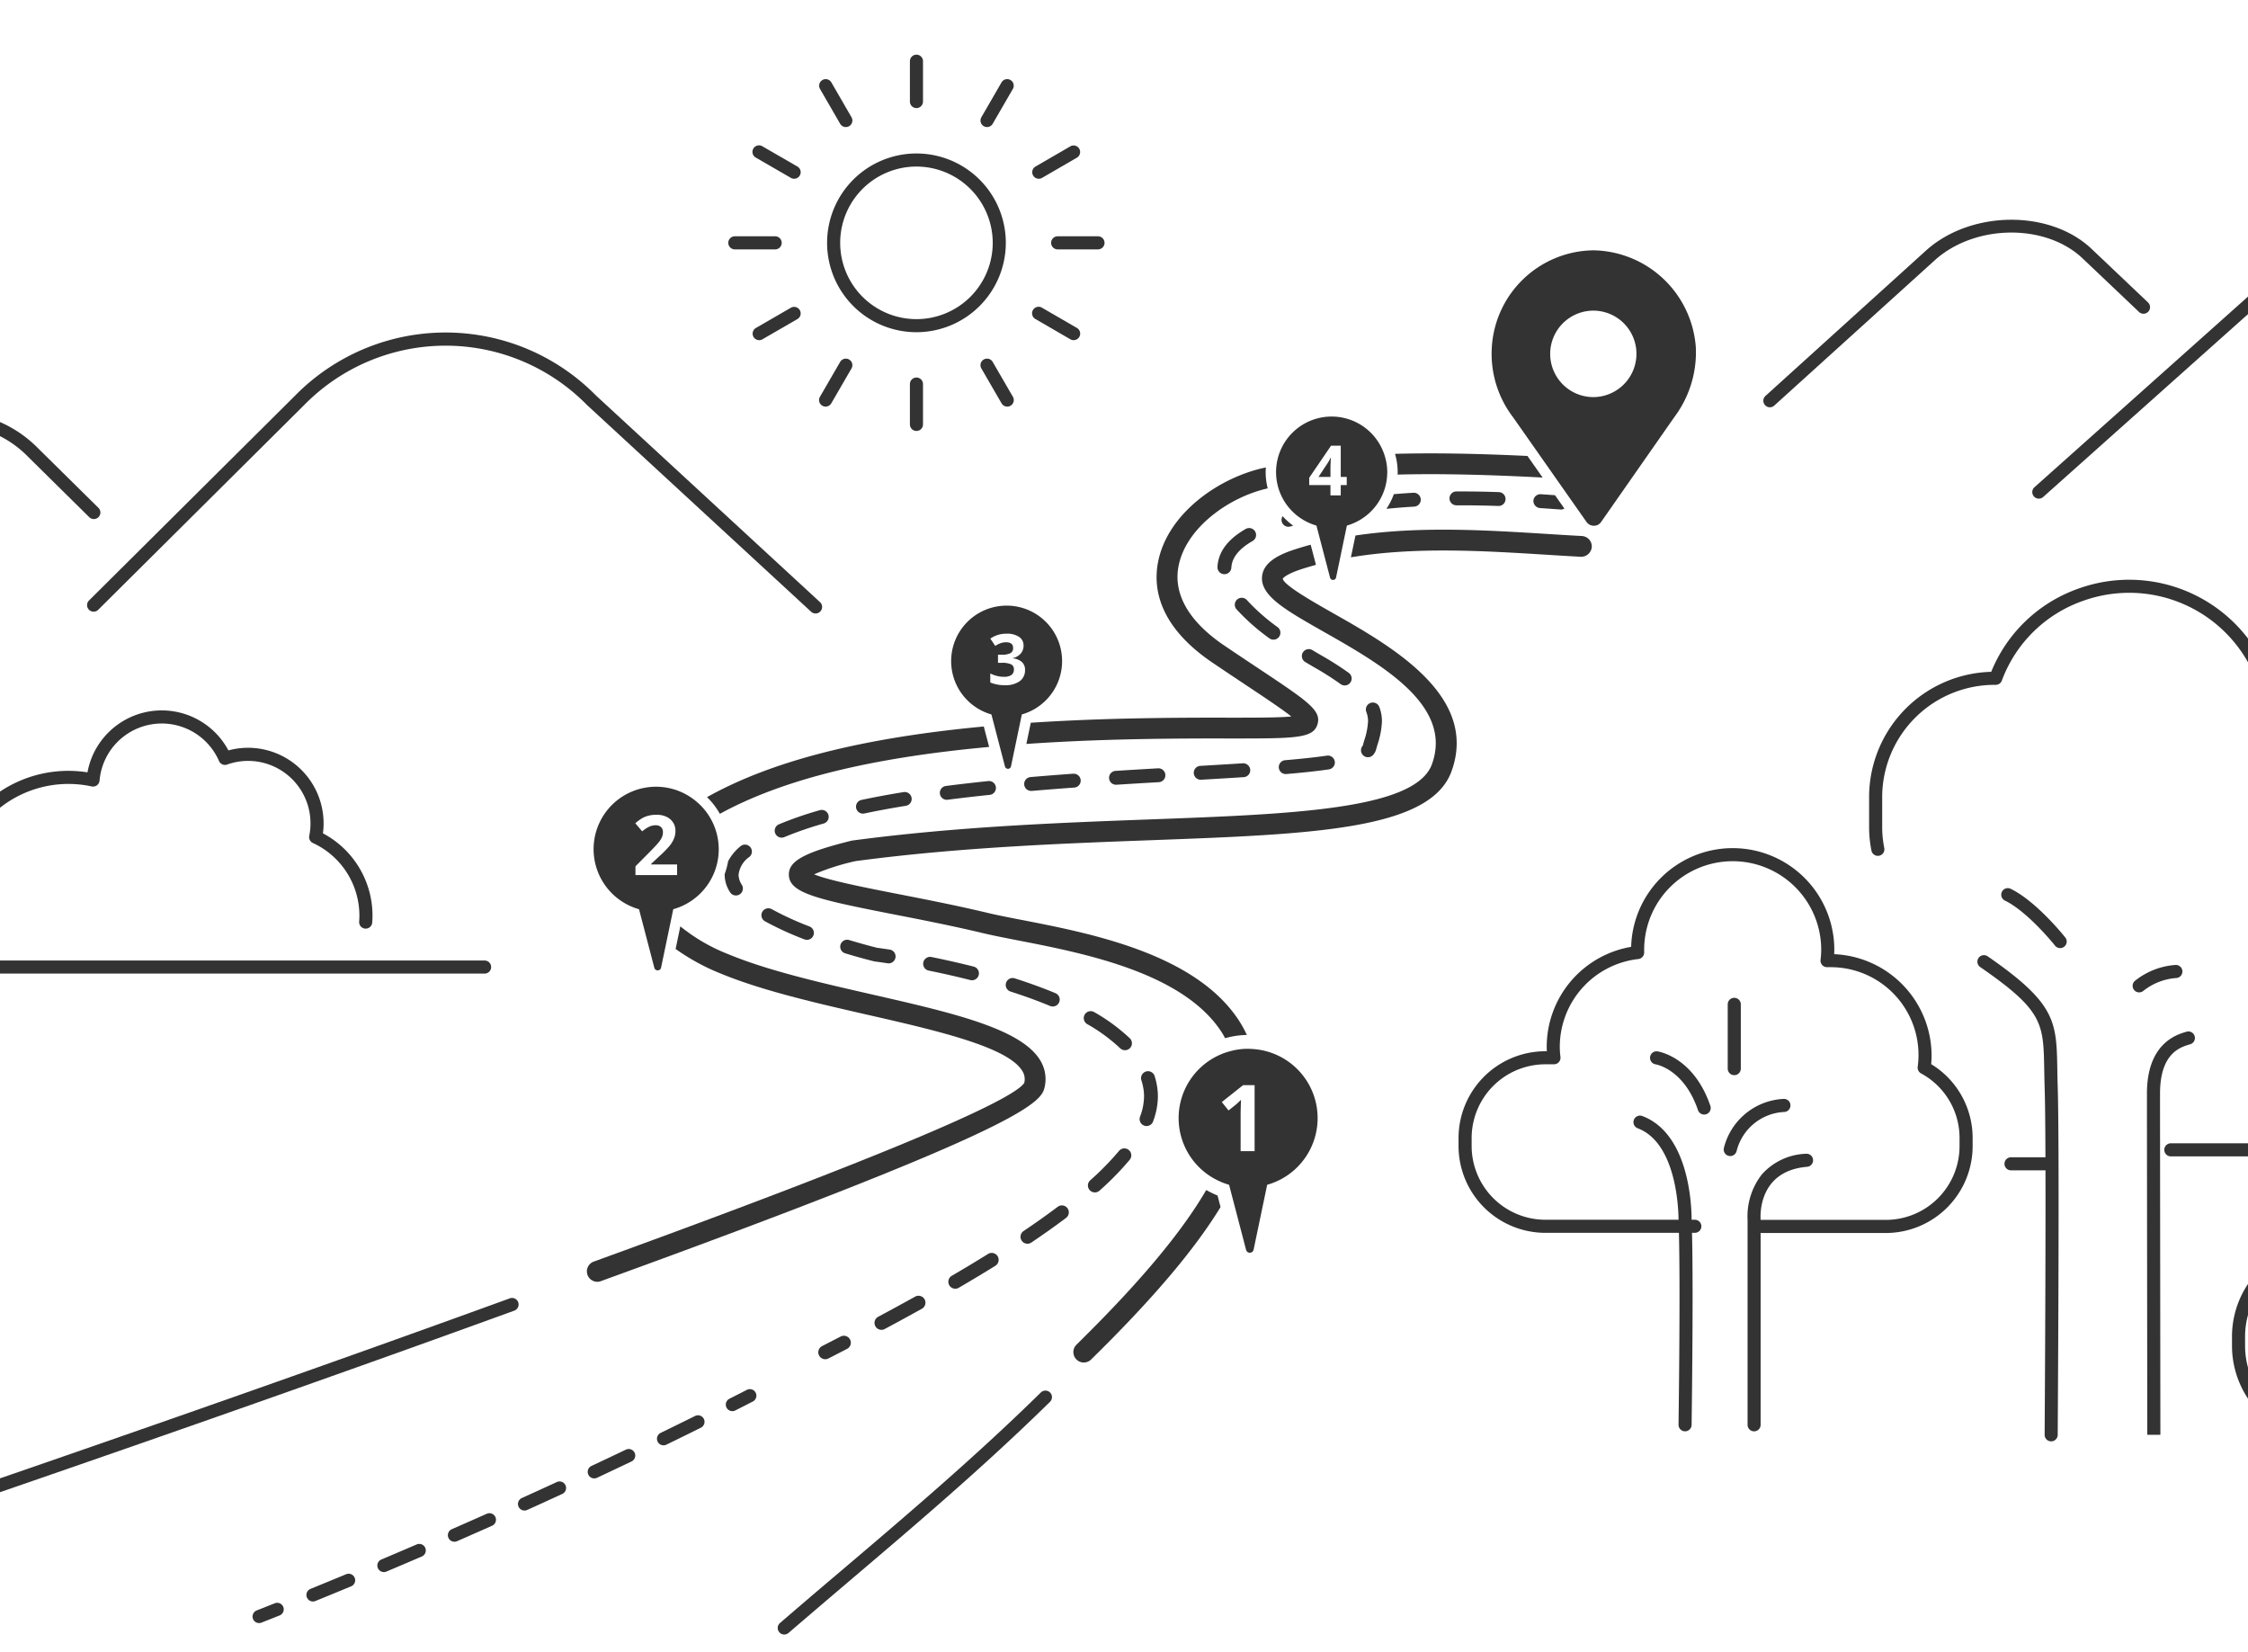 <svg xmlns="http://www.w3.org/2000/svg" xmlns:xlink="http://www.w3.org/1999/xlink" width="381" height="280" viewBox="0 0 381 280">
  <defs>
    <clipPath id="clip-path">
      <rect id="Rectangle_1002" data-name="Rectangle 1002" width="381" height="280" transform="translate(610 979)" fill="#d96d55"/>
    </clipPath>
  </defs>
  <g id="illo-guides-road" transform="translate(-610 -979)" clip-path="url(#clip-path)">
    <g id="Group_7758" data-name="Group 7758" transform="translate(70)">
      <g id="Group_7727" data-name="Group 7727" transform="translate(475 988.264)">
        <g id="Group_7681" data-name="Group 7681" transform="translate(0.492 153.516)">
          <path id="Path_3700" data-name="Path 3700" d="M147.911,149.5H2.379a1.109,1.109,0,0,1,0-2.218H147.911a1.109,1.109,0,0,1,0,2.218Z" transform="translate(-1.27 -147.287)" fill="#333"/>
        </g>
        <g id="Group_7682" data-name="Group 7682" transform="translate(2.759 177.461)">
          <path id="Path_3701" data-name="Path 3701" d="M3.315,167.847" transform="translate(-3.315 -167.847)" fill="#333"/>
        </g>
        <g id="Group_7696" data-name="Group 7696" transform="translate(188.434 0)">
          <g id="Group_7683" data-name="Group 7683" transform="translate(16.746 16.745)">
            <path id="Path_3702" data-name="Path 3702" d="M189.621,61.581a15.145,15.145,0,1,1,15.145-15.145A15.162,15.162,0,0,1,189.621,61.581Zm0-28.072a12.927,12.927,0,1,0,12.927,12.927A12.942,12.942,0,0,0,189.621,33.509Z" transform="translate(-174.476 -31.291)" fill="#333"/>
          </g>
          <g id="Group_7684" data-name="Group 7684" transform="translate(30.782)">
            <path id="Path_3703" data-name="Path 3703" d="M188.243,25.243a1.109,1.109,0,0,1-1.109-1.109V17.3a1.109,1.109,0,0,1,2.218,0v6.835A1.109,1.109,0,0,1,188.243,25.243Z" transform="translate(-187.134 -16.19)" fill="#333"/>
          </g>
          <g id="Group_7685" data-name="Group 7685" transform="translate(15.384 4.125)">
            <path id="Path_3704" data-name="Path 3704" d="M177.782,28.052a1.108,1.108,0,0,1-.96-.553L173.4,21.576a1.109,1.109,0,0,1,1.919-1.111l3.425,5.924a1.109,1.109,0,0,1-.4,1.515A1.1,1.1,0,0,1,177.782,28.052Z" transform="translate(-173.247 -19.91)" fill="#333"/>
          </g>
          <g id="Group_7686" data-name="Group 7686" transform="translate(4.127 15.383)">
            <path id="Path_3705" data-name="Path 3705" d="M170.127,35.706a1.1,1.1,0,0,1-.554-.15l-5.924-3.424a1.109,1.109,0,1,1,1.11-1.919l5.924,3.425a1.108,1.108,0,0,1-.556,2.068Z" transform="translate(-163.096 -30.062)" fill="#333"/>
          </g>
          <g id="Group_7687" data-name="Group 7687" transform="translate(0 30.781)">
            <path id="Path_3706" data-name="Path 3706" d="M167.319,46.167h-6.836a1.109,1.109,0,0,1,0-2.218h6.836a1.109,1.109,0,1,1,0,2.218Z" transform="translate(-159.374 -43.949)" fill="#333"/>
          </g>
          <g id="Group_7688" data-name="Group 7688" transform="translate(4.127 42.74)">
            <path id="Path_3707" data-name="Path 3707" d="M164.206,60.377a1.108,1.108,0,0,1-.557-2.068l5.924-3.425a1.108,1.108,0,1,1,1.11,1.918l-5.924,3.425A1.093,1.093,0,0,1,164.206,60.377Z" transform="translate(-163.096 -54.734)" fill="#333"/>
          </g>
          <g id="Group_7689" data-name="Group 7689" transform="translate(15.383 51.514)">
            <path id="Path_3708" data-name="Path 3708" d="M174.356,70.772a1.1,1.1,0,0,1-.556-.149,1.109,1.109,0,0,1-.4-1.516l3.425-5.91a1.109,1.109,0,0,1,1.919,1.113l-3.425,5.909A1.108,1.108,0,0,1,174.356,70.772Z" transform="translate(-173.247 -62.646)" fill="#333"/>
          </g>
          <g id="Group_7690" data-name="Group 7690" transform="translate(30.782 54.714)">
            <path id="Path_3709" data-name="Path 3709" d="M188.243,74.585a1.109,1.109,0,0,1-1.109-1.109V66.641a1.109,1.109,0,0,1,2.218,0v6.835A1.109,1.109,0,0,1,188.243,74.585Z" transform="translate(-187.134 -65.532)" fill="#333"/>
          </g>
          <g id="Group_7691" data-name="Group 7691" transform="translate(42.741 51.513)">
            <path id="Path_3710" data-name="Path 3710" d="M202.453,70.772a1.108,1.108,0,0,1-.96-.552l-3.425-5.909a1.109,1.109,0,0,1,1.919-1.113l3.425,5.91a1.11,1.11,0,0,1-.4,1.516A1.1,1.1,0,0,1,202.453,70.772Z" transform="translate(-197.918 -62.645)" fill="#333"/>
          </g>
          <g id="Group_7692" data-name="Group 7692" transform="translate(51.514 42.741)">
            <path id="Path_3711" data-name="Path 3711" d="M212.847,60.377a1.094,1.094,0,0,1-.554-.15L206.383,56.8a1.109,1.109,0,1,1,1.112-1.918l5.909,3.425a1.109,1.109,0,0,1-.558,2.068Z" transform="translate(-205.83 -54.734)" fill="#333"/>
          </g>
          <g id="Group_7693" data-name="Group 7693" transform="translate(54.714 30.781)">
            <path id="Path_3712" data-name="Path 3712" d="M216.66,46.167h-6.835a1.109,1.109,0,1,1,0-2.218h6.835a1.109,1.109,0,1,1,0,2.218Z" transform="translate(-208.716 -43.949)" fill="#333"/>
          </g>
          <g id="Group_7694" data-name="Group 7694" transform="translate(51.514 15.383)">
            <path id="Path_3713" data-name="Path 3713" d="M206.94,35.706a1.109,1.109,0,0,1-.557-2.068l5.909-3.425a1.109,1.109,0,0,1,1.112,1.919L207.5,35.556A1.1,1.1,0,0,1,206.94,35.706Z" transform="translate(-205.83 -30.062)" fill="#333"/>
          </g>
          <g id="Group_7695" data-name="Group 7695" transform="translate(42.741 4.125)">
            <path id="Path_3714" data-name="Path 3714" d="M199.026,28.052a1.1,1.1,0,0,1-.553-.15,1.108,1.108,0,0,1-.4-1.515l3.425-5.924a1.109,1.109,0,0,1,1.919,1.111L199.987,27.5A1.108,1.108,0,0,1,199.026,28.052Z" transform="translate(-197.918 -19.91)" fill="#333"/>
          </g>
        </g>
        <g id="Group_7697" data-name="Group 7697" transform="translate(79.774 47.085)">
          <path id="Path_3715" data-name="Path 3715" d="M190.649,103.331a1.1,1.1,0,0,1-.751-.294l-38-35.045a33.58,33.58,0,0,0-47.875-.029L69.089,102.687a1.109,1.109,0,1,1-1.564-1.572l34.934-34.723a35.762,35.762,0,0,1,50.972,0l37.97,35.016a1.108,1.108,0,0,1-.752,1.924Z" transform="translate(-67.198 -55.717)" fill="#333"/>
        </g>
        <g id="Group_7698" data-name="Group 7698" transform="translate(1.611 60.555)">
          <path id="Path_3716" data-name="Path 3716" d="M3.388,112.431a1.108,1.108,0,0,1-.753-1.922L43.567,72.616a20.482,20.482,0,0,1,28.344.479L82.377,83.426a1.11,1.11,0,0,1-1.559,1.579L70.352,74.673a18.048,18.048,0,0,0-25.278-.429L4.141,112.136A1.1,1.1,0,0,1,3.388,112.431Z" transform="translate(-2.279 -67.157)" fill="#333"/>
        </g>
        <g id="Group_7699" data-name="Group 7699" transform="translate(55.725 111.124)">
          <path id="Path_3717" data-name="Path 3717" d="M122.331,147.2c-.028,0-.057,0-.085,0a1.108,1.108,0,0,1-1.021-1.19c.027-.346.041-.7.041-1.049a13.556,13.556,0,0,0-7.874-12.268,1.109,1.109,0,0,1-.623-1.225,10.59,10.59,0,0,0-10.377-12.692,10.57,10.57,0,0,0-3.534.617,1.1,1.1,0,0,1-1.386-.6,10.583,10.583,0,0,0-20.244,3.319,1.112,1.112,0,0,1-.446.8,1.125,1.125,0,0,1-.894.192,18.647,18.647,0,0,0-22.212,21.961,1.109,1.109,0,0,1-2.173.444,20.87,20.87,0,0,1,20.425-25.048,20.817,20.817,0,0,1,3.252.256A12.8,12.8,0,0,1,99.067,117a12.657,12.657,0,0,1,3.324-.447A12.819,12.819,0,0,1,115.2,129.359a12.984,12.984,0,0,1-.112,1.694,15.778,15.778,0,0,1,8.4,13.9c0,.409-.017.815-.047,1.218A1.11,1.11,0,0,1,122.331,147.2Z" transform="translate(-51.08 -110.218)" fill="#333"/>
        </g>
        <g id="Group_7700" data-name="Group 7700" transform="translate(0.984 127.476)">
          <path id="Path_3718" data-name="Path 3718" d="M51.7,145.188a1.109,1.109,0,0,1-.923-.492,17.575,17.575,0,0,0-14.6-7.907,17.323,17.323,0,0,0-3.755.415,1.108,1.108,0,0,1-1.346-.99,10.214,10.214,0,0,0-9.991-9.439,10.037,10.037,0,0,0-9.191,6.192,1.106,1.106,0,0,1-1.4.607,9.749,9.749,0,0,0-7.238.208,1.109,1.109,0,0,1-.884-2.034,11.892,11.892,0,0,1,7.913-.566,12.217,12.217,0,0,1,10.8-6.626,12.419,12.419,0,0,1,12.039,10.257,19.349,19.349,0,0,1,3.053-.243,19.788,19.788,0,0,1,16.439,8.892,1.11,1.11,0,0,1-.921,1.725Z" transform="translate(-1.714 -124.556)" fill="#333"/>
        </g>
        <g id="Group_7703" data-name="Group 7703" transform="translate(409.439 21.71)">
          <path id="Path_3721" data-name="Path 3721" d="M343.911,89.3a1.109,1.109,0,0,1-.74-1.936l47.3-42.226a33.658,33.658,0,0,1,46.626.026l10.917,10.432a1.109,1.109,0,1,1-1.531,1.6L435.568,46.765a31.453,31.453,0,0,0-43.586,0L344.648,89.017A1.105,1.105,0,0,1,343.911,89.3Z" transform="translate(-342.801 -35.769)" fill="#333"/>
        </g>
        <g id="Group_7704" data-name="Group 7704" transform="translate(363.856 27.976)">
          <path id="Path_3722" data-name="Path 3722" d="M308,73.2a1.109,1.109,0,0,1-.745-1.931l27.287-24.706c7.622-6.776,20.957-6.868,27.985-.2l9.558,9.069a1.109,1.109,0,1,1-1.527,1.61L361,47.972c-6.254-5.938-18.159-5.823-24.976.238L308.74,72.91A1.1,1.1,0,0,1,308,73.2Z" transform="translate(-306.887 -41.419)" fill="#333"/>
        </g>
        <g id="Group_7705" data-name="Group 7705" transform="translate(428.873 165.531)">
          <path id="Path_3723" data-name="Path 3723" d="M360.387,221.323s-.06-50.287-.06-57.827c0-8.539,5.052-10.005,6.712-10.486a1.108,1.108,0,1,1,.618,2.129c-1.659.481-5.112,1.484-5.112,8.356,0,7.539.06,57.824.06,57.824Z" transform="translate(-360.327 -152.965)" fill="#333"/>
        </g>
        <g id="Group_7706" data-name="Group 7706" transform="translate(400.156 152.614)">
          <path id="Path_3724" data-name="Path 3724" d="M352.414,223.7h-.008a1.109,1.109,0,0,1-1.1-1.117c0-.485.336-48.587,0-58.9-.034-1.07-.051-2.054-.068-2.968-.139-7.892-.175-10.013-10.829-17.377a1.109,1.109,0,1,1,1.261-1.824c11.591,8.012,11.644,11.048,11.786,19.164.015.9.032,1.877.066,2.935.337,10.355,0,58.5,0,58.985A1.109,1.109,0,0,1,352.414,223.7Z" transform="translate(-339.929 -141.316)" fill="#333"/>
        </g>
        <g id="Group_7707" data-name="Group 7707" transform="translate(404.727 186.852)">
          <path id="Path_3725" data-name="Path 3725" d="M350.823,178.033h-5.658a1.109,1.109,0,1,1,0-2.218h5.658a1.109,1.109,0,1,1,0,2.218Z" transform="translate(-344.057 -175.815)" fill="#333"/>
        </g>
        <g id="Group_7708" data-name="Group 7708" transform="translate(381.783 88.992)">
          <path id="Path_3726" data-name="Path 3726" d="M390.92,187.409H369a1.109,1.109,0,1,1,0-2.218h21.919a19.043,19.043,0,0,0,19.152-18.731v-2.145a18.735,18.735,0,0,0-11.932-17.335,1.109,1.109,0,0,1-.338-1.846,18.555,18.555,0,0,0,6.012-13.545v-5.353A19.042,19.042,0,0,0,384.659,107.5a1.233,1.233,0,0,1-1.128-.726,23.1,23.1,0,0,0-29.36-13.525,22.628,22.628,0,0,0-13.81,13.525,1.11,1.11,0,0,1-1.041.726,19.062,19.062,0,0,0-19.241,18.744v5.353a17.953,17.953,0,0,0,.347,3.528,1.109,1.109,0,1,1-2.174.436,20.186,20.186,0,0,1-.39-3.965v-5.355a21.252,21.252,0,0,1,20.694-20.947,24.852,24.852,0,0,1,14.879-14.137,25.343,25.343,0,0,1,31.9,14.14,21.264,21.264,0,0,1,20.693,20.94v5.359a20.758,20.758,0,0,1-5.553,14,20.892,20.892,0,0,1,11.811,18.717v2.151A21.266,21.266,0,0,1,390.92,187.409Z" transform="translate(-317.861 -89.697)" fill="#333"/>
        </g>
        <g id="Group_7709" data-name="Group 7709" transform="translate(471.748 172.433)">
          <path id="Path_3727" data-name="Path 3727" d="M431.121,171.372a1.1,1.1,0,0,1-.824-.367,16.648,16.648,0,0,0-23.485-1.231q-.544.489-1.044,1.026a1.108,1.108,0,0,1-1.334.223,9.217,9.217,0,0,0-4.327-1.083H400.1a1.109,1.109,0,0,1,0-2.218h.008a11.446,11.446,0,0,1,4.613.976q.3-.293.608-.572a18.872,18.872,0,0,1,26.021.764,18.916,18.916,0,0,1,8.4-1.982h0a1.109,1.109,0,1,1,0,2.218,16.691,16.691,0,0,0-8.091,2.106A1.1,1.1,0,0,1,431.121,171.372Z" transform="translate(-398.992 -163.294)" fill="#333"/>
        </g>
        <g id="Group_7710" data-name="Group 7710" transform="translate(443.289 190.784)">
          <path id="Path_3728" data-name="Path 3728" d="M389.321,219.891h-.007a16.136,16.136,0,0,1-15.987-16.064V202.21a16.022,16.022,0,0,1,9.317-14.567,19.319,19.319,0,0,1-.163-2.4,18.821,18.821,0,0,1,2.232-8.92,1.109,1.109,0,1,1,1.954,1.049,16.609,16.609,0,0,0-1.968,7.863,17.183,17.183,0,0,0,.263,2.893,1.111,1.111,0,0,1-.681,1.223,13.82,13.82,0,0,0-8.736,12.861v1.612a13.912,13.912,0,0,0,13.782,13.849,1.109,1.109,0,0,1-.007,2.218Z" transform="translate(-373.328 -175.739)" fill="#333"/>
        </g>
        <g id="Group_7711" data-name="Group 7711" transform="translate(341.843 179.796)">
          <path id="Path_3729" data-name="Path 3729" d="M299.4,219.331h-.017a1.109,1.109,0,0,1-1.092-1.126c0-.254.371-25.57,0-34.66,0-1.367-.2-13.026-6.922-15.57a1.109,1.109,0,0,1,.784-2.075c7.951,3.007,8.354,15.187,8.354,17.6.373,9.106,0,34.483,0,34.739A1.11,1.11,0,0,1,299.4,219.331Z" transform="translate(-290.649 -165.83)" fill="#333"/>
        </g>
        <g id="Group_7712" data-name="Group 7712" transform="translate(361.166 186.254)">
          <path id="Path_3730" data-name="Path 3730" d="M308.118,218.7a1.109,1.109,0,0,1-1.109-1.109V182.866a11.552,11.552,0,0,1,2.419-7.706,10.5,10.5,0,0,1,7.484-3.5,1.108,1.108,0,1,1,.185,2.209c-8.447.708-7.9,8.569-7.874,8.9l0,34.815A1.108,1.108,0,0,1,308.118,218.7Z" transform="translate(-306.99 -171.653)" fill="#333"/>
        </g>
        <g id="Group_7713" data-name="Group 7713" transform="translate(312.199 134.468)">
          <path id="Path_3731" data-name="Path 3731" d="M313.851,194.248a1.109,1.109,0,0,1,0-2.218h21.1a12.506,12.506,0,0,0,12.44-12.433v-1.465a12.429,12.429,0,0,0-6.52-10.922,1.11,1.11,0,0,1-.571-1.125,14.876,14.876,0,0,0-14.867-16.88h-.5a1.108,1.108,0,0,1-1.1-1.247,14.452,14.452,0,0,0,.113-1.712,15,15,0,0,0-30.005.006v.473a1.109,1.109,0,0,1-.985,1.1,14.98,14.98,0,0,0-13.316,14.889,14.239,14.239,0,0,0,.113,1.7,1.111,1.111,0,0,1-1.1,1.249h-1.517A12.505,12.505,0,0,0,264.7,178.112v1.466a12.507,12.507,0,0,0,12.444,12.428h25.382a1.109,1.109,0,1,1,0,2.218H277.137a14.731,14.731,0,0,1-14.658-14.642v-1.474a14.729,14.729,0,0,1,14.655-14.658h.31c-.012-.244-.019-.487-.02-.731a17.2,17.2,0,0,1,14.309-16.959,17.22,17.22,0,0,1,34.433.49c0,.251-.009.5-.022.751a17.242,17.242,0,0,1,16.509,17.206q-.007.717-.071,1.428a14.647,14.647,0,0,1,7.027,12.5v1.47a14.73,14.73,0,0,1-14.655,14.646Z" transform="translate(-262.479 -129.032)" fill="#333"/>
        </g>
        <g id="Group_7714" data-name="Group 7714" transform="translate(1.686 178.455)">
          <path id="Path_3732" data-name="Path 3732" d="M22.853,229.414H6.14a1.109,1.109,0,1,1,0-2.218H22.851a13.039,13.039,0,0,0,13.163-12.759v-1.5a12.709,12.709,0,0,0-6.888-11.2,1.108,1.108,0,0,1-.582-1.135,14.864,14.864,0,0,0,.142-1.932,15.647,15.647,0,0,0-15.861-15.381H12.3a1.11,1.11,0,0,1-1.1-1.252,14.3,14.3,0,0,0,.119-1.754,15.322,15.322,0,0,0-8.374-13.565,1.109,1.109,0,1,1,1.025-1.967,17.534,17.534,0,0,1,9.567,15.539c0,.265-.01.529-.024.8A17.848,17.848,0,0,1,30.9,198.675c0,.49-.029.982-.074,1.469a14.9,14.9,0,0,1,7.4,12.79v1.508A15.262,15.262,0,0,1,22.853,229.414Z" transform="translate(-2.347 -164.62)" fill="#333"/>
        </g>
        <g id="Group_7715" data-name="Group 7715" transform="translate(344.649 168.896)">
          <path id="Path_3733" data-name="Path 3733" d="M302.2,170.908a1.109,1.109,0,0,1-1.05-.751c-2.35-6.9-7-7.729-7.193-7.761a1.112,1.112,0,0,1-.921-1.265,1.1,1.1,0,0,1,1.253-.928c.249.037,6.152.995,8.962,9.239a1.11,1.11,0,0,1-.693,1.407A1.081,1.081,0,0,1,302.2,170.908Z" transform="translate(-293.019 -160.189)" fill="#333"/>
        </g>
        <g id="Group_7716" data-name="Group 7716" transform="translate(357.819 159.833)">
          <path id="Path_3734" data-name="Path 3734" d="M305.6,165.482a1.109,1.109,0,0,1-1.109-1.109v-10.89a1.109,1.109,0,1,1,2.218,0v10.89A1.109,1.109,0,0,1,305.6,165.482Z" transform="translate(-304.489 -152.374)" fill="#333"/>
        </g>
        <g id="Group_7717" data-name="Group 7717" transform="translate(357.14 176.955)">
          <path id="Path_3735" data-name="Path 3735" d="M304.679,176.8a1.075,1.075,0,0,1-.264-.032,1.11,1.11,0,0,1-.814-1.342,10.98,10.98,0,0,1,10.122-8.31,1.093,1.093,0,0,1,1.157,1.059,1.109,1.109,0,0,1-1.059,1.157,8.748,8.748,0,0,0-8.065,6.623A1.11,1.11,0,0,1,304.679,176.8Z" transform="translate(-303.569 -167.107)" fill="#333"/>
        </g>
        <g id="Group_7718" data-name="Group 7718" transform="translate(458.308 195.549)">
          <path id="Path_3736" data-name="Path 3736" d="M387.981,219.642a1.109,1.109,0,0,1-.694-1.974,14.668,14.668,0,0,1,9.155-3.219h.345q-.018-.366-.021-.73a17.216,17.216,0,0,1,14.31-16.972,17.22,17.22,0,0,1,30.578-10.358,1.109,1.109,0,1,1-1.722,1.4,15,15,0,0,0-26.646,9.451v.472a1.11,1.11,0,0,1-.984,1.1,14.993,14.993,0,0,0-13.319,14.9,14.443,14.443,0,0,0,.113,1.705,1.109,1.109,0,0,1-1.1,1.249h-1.517a12.446,12.446,0,0,0-7.8,2.731A1.107,1.107,0,0,1,387.981,219.642Z" transform="translate(-386.872 -180.035)" fill="#333"/>
        </g>
        <g id="Group_7719" data-name="Group 7719" transform="translate(404.18 141.25)">
          <path id="Path_3737" data-name="Path 3737" d="M353.438,146.744a1.107,1.107,0,0,1-.868-.419c-.046-.057-4.605-5.752-8.49-7.632a1.109,1.109,0,0,1,.967-2c4.341,2.1,9.061,8,9.259,8.25a1.109,1.109,0,0,1-.868,1.8Z" transform="translate(-343.454 -136.586)" fill="#333"/>
        </g>
        <g id="Group_7720" data-name="Group 7720" transform="translate(426.445 154.266)">
          <path id="Path_3738" data-name="Path 3738" d="M359.246,152.51a1.109,1.109,0,0,1-.692-1.976,12.326,12.326,0,0,1,6.8-2.668,1.109,1.109,0,1,1,.165,2.211,10.127,10.127,0,0,0-5.583,2.19A1.1,1.1,0,0,1,359.246,152.51Z" transform="translate(-358.137 -147.863)" fill="#333"/>
        </g>
        <g id="Group_7721" data-name="Group 7721" transform="translate(0 210.693)">
          <path id="Path_3739" data-name="Path 3739" d="M1.936,248.244a1.109,1.109,0,0,1-.349-2.162c.792-.263,80-26.627,150.648-52.322a1.108,1.108,0,1,1,.757,2.084C82.316,221.549,3.078,247.924,2.286,248.188A1.134,1.134,0,0,1,1.936,248.244Z" transform="translate(-0.827 -193.692)" fill="#333"/>
        </g>
        <g id="Group_7722" data-name="Group 7722" transform="translate(196.811 226.396)">
          <path id="Path_3740" data-name="Path 3740" d="M167.97,249.189a1.109,1.109,0,0,1-.724-1.949q5.013-4.321,10.2-8.708c11.273-9.575,22.93-19.479,34.011-30.361a1.109,1.109,0,0,1,1.554,1.583c-11.138,10.938-22.826,20.867-34.129,30.469q-5.168,4.388-10.189,8.7A1.111,1.111,0,0,1,167.97,249.189Z" transform="translate(-166.861 -207.854)" fill="#333"/>
        </g>
        <g id="Group_7726" data-name="Group 7726" transform="translate(107.804 226.149)">
          <g id="Group_7723" data-name="Group 7723" transform="translate(0 36.199)">
            <path id="Path_3741" data-name="Path 3741" d="M92.314,243.72a1.109,1.109,0,0,1-.407-2.141q1.529-.6,3.087-1.223a1.109,1.109,0,0,1,.823,2.059q-1.565.625-3.1,1.228A1.112,1.112,0,0,1,92.314,243.72Z" transform="translate(-91.204 -240.276)" fill="#333"/>
          </g>
          <g id="Group_7724" data-name="Group 7724" transform="translate(9.127 4.431)">
            <path id="Path_3742" data-name="Path 3742" d="M100.545,243.183a1.109,1.109,0,0,1-.419-2.136q2.962-1.208,6.012-2.471a1.109,1.109,0,1,1,.849,2.048q-3.056,1.267-6.026,2.476A1.112,1.112,0,0,1,100.545,243.183Zm12.021-4.986a1.109,1.109,0,0,1-.432-2.13q2.961-1.251,5.98-2.549a1.109,1.109,0,1,1,.875,2.038q-3.024,1.3-5.991,2.554A1.119,1.119,0,0,1,112.566,238.2Zm11.956-5.141a1.109,1.109,0,0,1-.445-2.125q2.952-1.291,5.942-2.621a1.109,1.109,0,0,1,.9,2.027q-2.994,1.331-5.955,2.626A1.085,1.085,0,0,1,124.522,233.057Zm11.88-5.288a1.109,1.109,0,0,1-.458-2.119q2.947-1.332,5.91-2.7a1.109,1.109,0,1,1,.928,2.014q-2.969,1.367-5.923,2.706A1.116,1.116,0,0,1,136.4,227.769Zm11.817-5.445a1.109,1.109,0,0,1-.472-2.112q2.937-1.377,5.876-2.78a1.109,1.109,0,0,1,.955,2q-2.942,1.405-5.888,2.787A1.113,1.113,0,0,1,148.22,222.324Zm11.743-5.608a1.109,1.109,0,0,1-.486-2.107q2.924-1.422,5.834-2.865a1.108,1.108,0,1,1,.985,1.986q-2.914,1.447-5.848,2.874A1.113,1.113,0,0,1,159.963,216.717Z" transform="translate(-99.435 -211.627)" fill="#333"/>
          </g>
          <g id="Group_7725" data-name="Group 7725" transform="translate(80.209)">
            <path id="Path_3743" data-name="Path 3743" d="M164.648,211.361a1.109,1.109,0,0,1-.5-2.1q1.484-.753,2.96-1.508a1.108,1.108,0,1,1,1.011,1.973q-1.48.758-2.968,1.514A1.1,1.1,0,0,1,164.648,211.361Z" transform="translate(-163.538 -207.631)" fill="#333"/>
          </g>
        </g>
      </g>
      <g id="Foreground" transform="translate(639.466 1021.421)">
        <g id="Group_7728" data-name="Group 7728" transform="translate(0 0)">
          <path id="Path_3746" data-name="Path 3746" d="M257.92,76.3a9.414,9.414,0,1,0-13.087,11.466l.059.031a9.3,9.3,0,0,0,1.542.594l.74,2.827.535,2.046.357,1.367.675,2.581a.523.523,0,0,0,.507.391h.013a.524.524,0,0,0,.5-.417l.64-3.063.3-1.447.478-2.294.417-1.992a9.434,9.434,0,0,0,4.26-2.587c.073-.077.146-.152.217-.231a9.424,9.424,0,0,0,1.507-2.308,9.305,9.305,0,0,0,.839-3.453c.008-.153.02-.3.02-.458A9.361,9.361,0,0,0,257.92,76.3Zm-6.351,5.232h-1.015v1.745H248.81V81.527h-3.6V80.289l3.7-5.437h1.645v5.293h1.015Z" transform="translate(-122.785 -41.744)" fill="#333"/>
          <path id="Path_3747" data-name="Path 3747" d="M247.24,76.763,245.693,79.1h2.031V77.667c0-.238.011-.583.029-1.037s.034-.716.046-.789h-.046A6.429,6.429,0,0,1,247.24,76.763Z" transform="translate(-121.699 -40.695)" fill="#333"/>
          <path id="Path_3748" data-name="Path 3748" d="M202.253,97.12a9.4,9.4,0,0,0-2.58,18.44l.491,1.88.9,3.459.909,3.482a.525.525,0,0,0,.507.39h.013a.521.521,0,0,0,.5-.416l.765-3.661.752-3.6.32-1.536a9.4,9.4,0,0,0-2.581-18.44Zm2.225,12.8a4.113,4.113,0,0,1-2.543.682,6.2,6.2,0,0,1-2.456-.458v-1.528a5.6,5.6,0,0,0,1.089.406,4.579,4.579,0,0,0,1.176.157,2.292,2.292,0,0,0,1.316-.3,1.107,1.107,0,0,0,.424-.97.875.875,0,0,0-.489-.848,3.627,3.627,0,0,0-1.56-.25h-.646v-1.376h.657a3.055,3.055,0,0,0,1.447-.259.932.932,0,0,0,.457-.885q0-.965-1.211-.965a2.779,2.779,0,0,0-.853.14,4.159,4.159,0,0,0-.962.482l-.833-1.237a4.634,4.634,0,0,1,2.777-.836,3.585,3.585,0,0,1,2.086.535,1.709,1.709,0,0,1,.765,1.485,1.99,1.99,0,0,1-.483,1.354,2.512,2.512,0,0,1-1.356.767v.034a2.716,2.716,0,0,1,1.56.624,1.746,1.746,0,0,1,.53,1.338A2.266,2.266,0,0,1,204.478,109.919Z" transform="translate(-131.11 -36.906)" fill="#333"/>
          <path id="Path_3749" data-name="Path 3749" d="M159.04,125.865a10.58,10.58,0,1,0-9.937,18.064l2.594,9.925a.59.59,0,0,0,.57.439h.014a.589.589,0,0,0,.562-.469l.918-4.4.848-4.061.3-1.44a10.543,10.543,0,0,0,4.13-18.064Zm-3.485,12.275H148.5v-1.48l2.533-2.555q1.126-1.15,1.47-1.6a3.516,3.516,0,0,0,.5-.822,2.094,2.094,0,0,0,.152-.786,1.146,1.146,0,0,0-.335-.9,1.306,1.306,0,0,0-.894-.3,2.577,2.577,0,0,0-1.139.269,5.879,5.879,0,0,0-1.152.764l-1.159-1.37a7.548,7.548,0,0,1,1.235-.9,4.566,4.566,0,0,1,1.07-.4,5.5,5.5,0,0,1,1.3-.141,3.848,3.848,0,0,1,1.67.344,2.668,2.668,0,0,1,1.125.965,2.56,2.56,0,0,1,.4,1.418,3.484,3.484,0,0,1-.245,1.305,5.033,5.033,0,0,1-.76,1.25,18.607,18.607,0,0,1-1.812,1.825l-1.3,1.219v.1h4.4Z" transform="translate(-140.265 -32.266)" fill="#333"/>
          <path id="Path_3750" data-name="Path 3750" d="M163.086,151.242c7.066,2.92,16.127,4.99,24.889,6.993,11.686,2.669,23.769,5.43,26.258,9.522a2.578,2.578,0,0,1,.328,2.038c-1.47,2.274-15.4,9.385-72.96,30.277a1.763,1.763,0,0,0,.6,3.42,1.72,1.72,0,0,0,.6-.107c67.924-24.651,74.405-29.758,75.15-32.611a6.062,6.062,0,0,0-.7-4.845c-3.266-5.367-14.955-8.039-28.492-11.131-8.62-1.968-17.534-4-24.326-6.811a30.455,30.455,0,0,1-8.156-4.73l-.8,3.829A36.376,36.376,0,0,0,163.086,151.242Z" transform="translate(-140.437 -28.693)" fill="#333"/>
          <path id="Path_3751" data-name="Path 3751" d="M177.506,202.291q-1.551.8-3.135,1.614A1.175,1.175,0,0,0,175.445,206q1.587-.813,3.146-1.617a1.177,1.177,0,1,0-1.086-2.088Z" transform="translate(-134.51 -18.206)" fill="#333"/>
          <path id="Path_3752" data-name="Path 3752" d="M223.864,120.522c-2.35.137-4.756.279-7.194.434a1.175,1.175,0,0,0,.073,2.348l.075,0c2.435-.153,4.836-.3,7.182-.432a1.175,1.175,0,1,0-.137-2.347Z" transform="translate(-127.062 -32.74)" fill="#333"/>
          <path id="Path_3753" data-name="Path 3753" d="M236.063,119.8c-2.277.148-4.68.291-7.18.435a1.175,1.175,0,0,0,.067,2.349l.068,0c2.506-.145,4.915-.287,7.2-.435a1.177,1.177,0,0,0,1.1-1.249A1.2,1.2,0,0,0,236.063,119.8Z" transform="translate(-124.889 -32.869)" fill="#333"/>
          <path id="Path_3754" data-name="Path 3754" d="M248.142,118.7c-1.89.277-4.209.53-7.091.775a1.175,1.175,0,0,0,.1,2.345c.033,0,.067,0,.1,0,2.929-.249,5.3-.508,7.232-.792a1.175,1.175,0,1,0-.342-2.325Z" transform="translate(-122.717 -33.067)" fill="#333"/>
          <path id="Path_3755" data-name="Path 3755" d="M246.7,104.493q-.831-.479-1.614-.95a1.176,1.176,0,1,0-1.213,2.016q.8.481,1.649.97a49.7,49.7,0,0,1,4.35,2.778,1.176,1.176,0,1,0,1.388-1.9A51.183,51.183,0,0,0,246.7,104.493Z" transform="translate(-122.124 -35.793)" fill="#333"/>
          <path id="Path_3756" data-name="Path 3756" d="M160.259,136.621a5.509,5.509,0,0,0,.914,2.942,1.177,1.177,0,1,0,2-1.249,3.179,3.179,0,0,1-.555-1.693,4.294,4.294,0,0,1,1.848-3.053,1.176,1.176,0,1,0-1.531-1.786,8.4,8.4,0,0,0-2.089,2.533,12.2,12.2,0,0,1-.574,2.15C160.267,136.516,160.259,136.568,160.259,136.621Z" transform="translate(-136.909 -30.786)" fill="#333"/>
          <path id="Path_3757" data-name="Path 3757" d="M272.918,80.807c-2.161-.077-4.283-.114-6.3-.114l-.932,0a1.176,1.176,0,0,0,.009,2.351h.008l.909,0c2,0,4.095.038,6.228.111h.041a1.175,1.175,0,0,0,.04-2.349Z" transform="translate(-118.349 -39.831)" fill="#333"/>
          <path id="Path_3758" data-name="Path 3758" d="M209.131,183.639c-1.762,1.326-3.716,2.714-5.806,4.122a1.176,1.176,0,0,0,1.317,1.948c2.125-1.431,4.114-2.841,5.909-4.195a1.176,1.176,0,1,0-1.42-1.875Z" transform="translate(-129.334 -21.546)" fill="#333"/>
          <path id="Path_3759" data-name="Path 3759" d="M209.753,154.792a1.174,1.174,0,0,0-.634-1.537c-2.1-.872-4.4-1.713-6.857-2.5a1.176,1.176,0,1,0-.72,2.238c2.39.766,4.634,1.584,6.671,2.431a1.178,1.178,0,0,0,1.54-.633Z" transform="translate(-129.705 -27.368)" fill="#333"/>
          <path id="Path_3760" data-name="Path 3760" d="M222.508,164.913a1.178,1.178,0,0,0-2.243.721,9.594,9.594,0,0,1,.378,1.661,7.9,7.9,0,0,1,.071,1.054,9.927,9.927,0,0,1-.7,3.51,1.178,1.178,0,0,0,2.2.831,12.264,12.264,0,0,0,.847-4.341,10.235,10.235,0,0,0-.092-1.368A12,12,0,0,0,222.508,164.913Z" transform="translate(-126.283 -24.982)" fill="#333"/>
          <path id="Path_3761" data-name="Path 3761" d="M188.71,196.547q-3.061,1.7-6.294,3.43a1.176,1.176,0,0,0,1.113,2.071q3.25-1.739,6.327-3.449a1.175,1.175,0,1,0-1.146-2.052Z" transform="translate(-133.075 -19.232)" fill="#333"/>
          <path id="Path_3762" data-name="Path 3762" d="M199.167,190.417c-1.913,1.187-3.976,2.427-6.13,3.685a1.176,1.176,0,1,0,1.189,2.029c2.173-1.268,4.255-2.519,6.186-3.718a1.176,1.176,0,1,0-1.244-2Z" transform="translate(-131.177 -20.329)" fill="#333"/>
          <path id="Path_3763" data-name="Path 3763" d="M213.722,155.634a1.177,1.177,0,1,0-1.186,2.032,28.875,28.875,0,0,1,5.552,4.075,1.176,1.176,0,1,0,1.639-1.688A31.282,31.282,0,0,0,213.722,155.634Z" transform="translate(-127.706 -26.518)" fill="#333"/>
          <path id="Path_3764" data-name="Path 3764" d="M217.795,175.629a47.449,47.449,0,0,1-4.9,5,1.177,1.177,0,0,0,1.571,1.752,49.424,49.424,0,0,0,5.143-5.252,1.176,1.176,0,1,0-1.814-1.5Z" transform="translate(-127.608 -23.006)" fill="#333"/>
          <path id="Path_3765" data-name="Path 3765" d="M211.644,121.3c-2.391.173-4.8.36-7.2.567a1.175,1.175,0,0,0,.1,2.347.97.97,0,0,0,.1,0c2.39-.2,4.786-.392,7.168-.565a1.175,1.175,0,1,0-.172-2.343Z" transform="translate(-129.234 -32.602)" fill="#333"/>
          <path id="Path_3766" data-name="Path 3766" d="M253.4,111.137a1.174,1.174,0,0,0-.683,1.516,4.4,4.4,0,0,1,.29,1.59,12.176,12.176,0,0,1-.664,3.3l-.231.828-.016.019a1.177,1.177,0,0,0,1.766,1.556,2.279,2.279,0,0,0,.5-.894l.244-.853a14.046,14.046,0,0,0,.757-3.953,6.736,6.736,0,0,0-.442-2.427A1.179,1.179,0,0,0,253.4,111.137Z" transform="translate(-120.612 -34.425)" fill="#333"/>
          <path id="Path_3767" data-name="Path 3767" d="M190.293,147.685a1.176,1.176,0,1,0-.469,2.3c2.38.482,4.724,1.017,6.97,1.587a1.175,1.175,0,1,0,.582-2.277C195.094,148.718,192.71,148.175,190.293,147.685Z" transform="translate(-131.813 -27.908)" fill="#333"/>
          <path id="Path_3768" data-name="Path 3768" d="M237.095,88.164a1.176,1.176,0,1,0-1.173-2.038c-3.032,1.739-4.633,3.9-4.759,6.418a1.177,1.177,0,0,0,1.118,1.233h.059a1.176,1.176,0,0,0,1.176-1.117C233.6,90.993,234.8,89.479,237.095,88.164Z" transform="translate(-124.286 -38.891)" fill="#333"/>
          <path id="Path_3769" data-name="Path 3769" d="M188.577,124.916a1.18,1.18,0,0,0-1.352-.971c-2.515.41-4.915.855-7.132,1.324a1.175,1.175,0,0,0,.243,2.325,1.163,1.163,0,0,0,.245-.026c2.182-.462,4.545-.9,7.023-1.3A1.176,1.176,0,0,0,188.577,124.916Z" transform="translate(-133.544 -32.133)" fill="#333"/>
          <path id="Path_3770" data-name="Path 3770" d="M167.3,140.808a1.176,1.176,0,1,0-1.15,2.052,53.917,53.917,0,0,0,6.69,3.066,1.154,1.154,0,0,0,.426.08,1.175,1.175,0,0,0,.426-2.27A51.766,51.766,0,0,1,167.3,140.808Z" transform="translate(-135.967 -29.155)" fill="#333"/>
          <path id="Path_3771" data-name="Path 3771" d="M239.507,102.856a1.176,1.176,0,1,0,1.4-1.89,33.992,33.992,0,0,1-5.193-4.579,1.177,1.177,0,0,0-1.762,1.561A36.229,36.229,0,0,0,239.507,102.856Z" transform="translate(-123.842 -37.107)" fill="#333"/>
          <path id="Path_3772" data-name="Path 3772" d="M176.563,127.353a1.181,1.181,0,0,0-1.457-.8,62.181,62.181,0,0,0-6.927,2.394,1.176,1.176,0,0,0,.457,2.259,1.2,1.2,0,0,0,.457-.092,60,60,0,0,1,6.663-2.3A1.173,1.173,0,0,0,176.563,127.353Z" transform="translate(-135.627 -31.675)" fill="#333"/>
          <path id="Path_3773" data-name="Path 3773" d="M183.157,146.552c-.322-.078-2.2-.547-4.751-1.318a1.175,1.175,0,1,0-.684,2.249c2.86.867,4.848,1.346,4.931,1.366a1.04,1.04,0,0,0,.134.025c.038,0,.808.1,2.128.3a1.175,1.175,0,1,0,.357-2.323C185.254,146.849,183.759,146.624,183.157,146.552Z" transform="translate(-133.949 -28.35)" fill="#333"/>
          <path id="Path_3774" data-name="Path 3774" d="M200.719,123.405a1.171,1.171,0,0,0-1.295-1.046c-2.522.262-4.938.542-7.181.83a1.176,1.176,0,0,0,.15,2.342,1.352,1.352,0,0,0,.153-.009c2.223-.286,4.62-.564,7.124-.826A1.177,1.177,0,0,0,200.719,123.405Z" transform="translate(-131.397 -32.414)" fill="#333"/>
          <path id="Path_3775" data-name="Path 3775" d="M234.864,182.118c-.424-.168-.833-.362-1.235-.567-.229-.118-.457-.233-.679-.362-4.071,6.981-10.81,15.086-20.484,24.707-.5.5-.99.992-1.508,1.5a1.764,1.764,0,0,0,2.475,2.515c10.3-10.1,17.457-18.5,21.942-25.835Z" transform="translate(-127.977 -21.939)" fill="#333"/>
          <path id="Path_3776" data-name="Path 3776" d="M157.723,126.477a12.405,12.405,0,0,1,2.176,2.83c10.583-5.789,25.406-9.488,45.638-11.336l-.906-3.465C183.873,116.453,168.661,120.364,157.723,126.477Z" transform="translate(-137.36 -33.811)" fill="#333"/>
          <path id="Path_3777" data-name="Path 3777" d="M244.262,77.242c-7.617,1.541-16.491,7.53-18.233,15.824-.926,4.409-.086,10.982,9.177,17.253,2.156,1.46,4.1,2.75,5.81,3.891,3.181,2.115,6.047,4.022,7.558,5.236-2.125.2-6.1.2-10.515.2-4.118-.009-9.239-.008-15.417.112q-9.7.186-18.225.749l-.75,3.591c5.918-.409,12.244-.683,19.044-.814,6.142-.12,11.246-.121,15.346-.112,11.2,0,14.215.011,14.946-2.391.715-2.357-1.56-3.871-10.026-9.5-1.707-1.136-3.639-2.421-5.785-3.875-6.049-4.1-8.713-8.8-7.7-13.612,1.352-6.44,8.594-11.553,15.083-13.007a11.038,11.038,0,0,1-.35-2.733C244.221,77.777,244.242,77.511,244.262,77.242Z" transform="translate(-129.181 -40.445)" fill="#333"/>
          <path id="Path_3778" data-name="Path 3778" d="M257.142,78.813c6.518-.173,14.388-.035,24.579.5l-2.567-3.659c-9.139-.432-16.369-.528-22.448-.356a11.063,11.063,0,0,1,.452,3.115C257.158,78.545,257.148,78.678,257.142,78.813Z" transform="translate(-119.738 -40.806)" fill="#333"/>
          <path id="Path_3779" data-name="Path 3779" d="M240.566,84.252a1.156,1.156,0,0,0-.144.944,1.177,1.177,0,0,0,1.132.851,1.134,1.134,0,0,0,.232-.033c.186-.054.372-.112.558-.165A11.3,11.3,0,0,1,240.566,84.252Z" transform="translate(-122.645 -39.197)" fill="#333"/>
          <path id="Path_3780" data-name="Path 3780" d="M242.163,85.629l-.031-.022c-.186.053-.372.111-.558.165a.808.808,0,0,0,.093-.013C241.83,85.713,242,85.674,242.163,85.629Z" transform="translate(-122.432 -38.956)" fill="#333"/>
          <path id="Path_3781" data-name="Path 3781" d="M260.048,80.882c-1.12.064-2.228.146-3.326.239a11.152,11.152,0,0,1-1.07,2.2c-.06.1-.117.191-.179.284,1.543-.151,3.109-.283,4.707-.373a1.178,1.178,0,0,0,1.11-1.24A1.192,1.192,0,0,0,260.048,80.882Z" transform="translate(-119.958 -39.797)" fill="#333"/>
          <path id="Path_3782" data-name="Path 3782" d="M281.63,83.187l-1.352-1.927c-.8-.058-1.6-.115-2.413-.167a1.192,1.192,0,0,0-1.251,1.1,1.238,1.238,0,0,0,1.1,1.249q1.764.115,3.511.244c.029,0,.06,0,.089,0a1.15,1.15,0,0,0,.554-.159Z" transform="translate(-116.194 -39.76)" fill="#333"/>
          <path id="Path_3783" data-name="Path 3783" d="M261.859,100.027c-3.558-2.019-8.429-4.785-8.657-5.907,0-.006.362-.717,3.265-1.652.78-.251,1.569-.481,2.362-.7l-.362-1.387-.53-2.027q-1.286.348-2.554.754c-2.508.806-5.421,2.057-5.683,4.593-.34,3.283,3.937,5.711,10.411,9.387,9.8,5.564,22,12.487,18.373,22.471-2.791,7.681-23.589,8.451-47.671,9.344-15.369.569-32.787,1.215-50.524,3.58a1.519,1.519,0,0,0-.192.035c-7.982,1.98-10.656,3.441-10.6,5.791.077,3.074,4.681,4.129,17.984,6.731,4.619.9,9.853,1.928,14.953,3.15,1.606.385,3.545.761,5.789,1.2,11.21,2.176,28.15,5.464,34.671,15.644.2.31.362.633.537.951.207-.06.418-.112.63-.163a14.173,14.173,0,0,1,3.062-.386,20.18,20.18,0,0,0-1.252-2.3c-7.336-11.455-25.171-14.916-36.972-17.206-2.2-.428-4.108-.8-5.638-1.165-5.172-1.239-10.446-2.27-15.1-3.181-5.382-1.052-11.883-2.324-14.387-3.372a39.294,39.294,0,0,1,7.078-2.245c17.536-2.331,34.828-2.972,50.09-3.538,27.436-1.017,47.26-1.752,50.863-11.667C286.449,113.985,271.651,105.585,261.859,100.027Z" transform="translate(-135.264 -38.466)" fill="#333"/>
          <path id="Path_3784" data-name="Path 3784" d="M289.777,87.307a1.8,1.8,0,0,0-.267-.041c-1.976-.1-4-.231-6.07-.36-10.235-.637-21.5-1.336-32.309.276l-.481,2.3-.291,1.395c10.837-1.819,22.4-1.1,32.859-.455,2.079.131,4.118.257,6.106.363a1.8,1.8,0,0,0,1.858-1.668A1.762,1.762,0,0,0,289.777,87.307Z" transform="translate(-120.868 -38.852)" fill="#333"/>
          <path id="Path_3785" data-name="Path 3785" d="M305.216,62.491a17.7,17.7,0,0,0-17.35-16.485,17.47,17.47,0,0,0-17.231,16.485,17.721,17.721,0,0,0,3.611,11.817l4.668,6.653,2.575,3.671,3.48,4.959,1.713,2.441a1.519,1.519,0,0,0,1.217.651h.055a1.455,1.455,0,0,0,1.213-.651l12.377-17.725A18.313,18.313,0,0,0,305.216,62.491Zm-10.067,1.123a7.335,7.335,0,0,1-7.341,7.267h-.06a7.327,7.327,0,0,1,.058-14.653h.06a7.314,7.314,0,0,1,7.284,7.33Z" transform="translate(-117.264 -46.006)" fill="#333"/>
          <path id="Path_3786" data-name="Path 3786" d="M238.066,160.905c-.237-.014-.472-.035-.713-.035a11.838,11.838,0,0,0-2.254.22c-.214.041-.424.1-.634.15a11.725,11.725,0,0,0-3.07,21.508c.206.12.417.231.63.338a11.706,11.706,0,0,0,2.1.833l.227.872,2.655,10.155a.654.654,0,0,0,.634.489h.015a.655.655,0,0,0,.624-.521l2.3-10.995a11.737,11.737,0,0,0-2.514-23.014Zm.384,17.311h-2.37v-6.473l.024-1.064.038-1.163q-.59.588-.82.773l-1.289,1.033L232.89,169.9l3.612-2.869h1.948Z" transform="translate(-125.281 -25.557)" fill="#333"/>
        </g>
      </g>
    </g>
  </g>
</svg>
